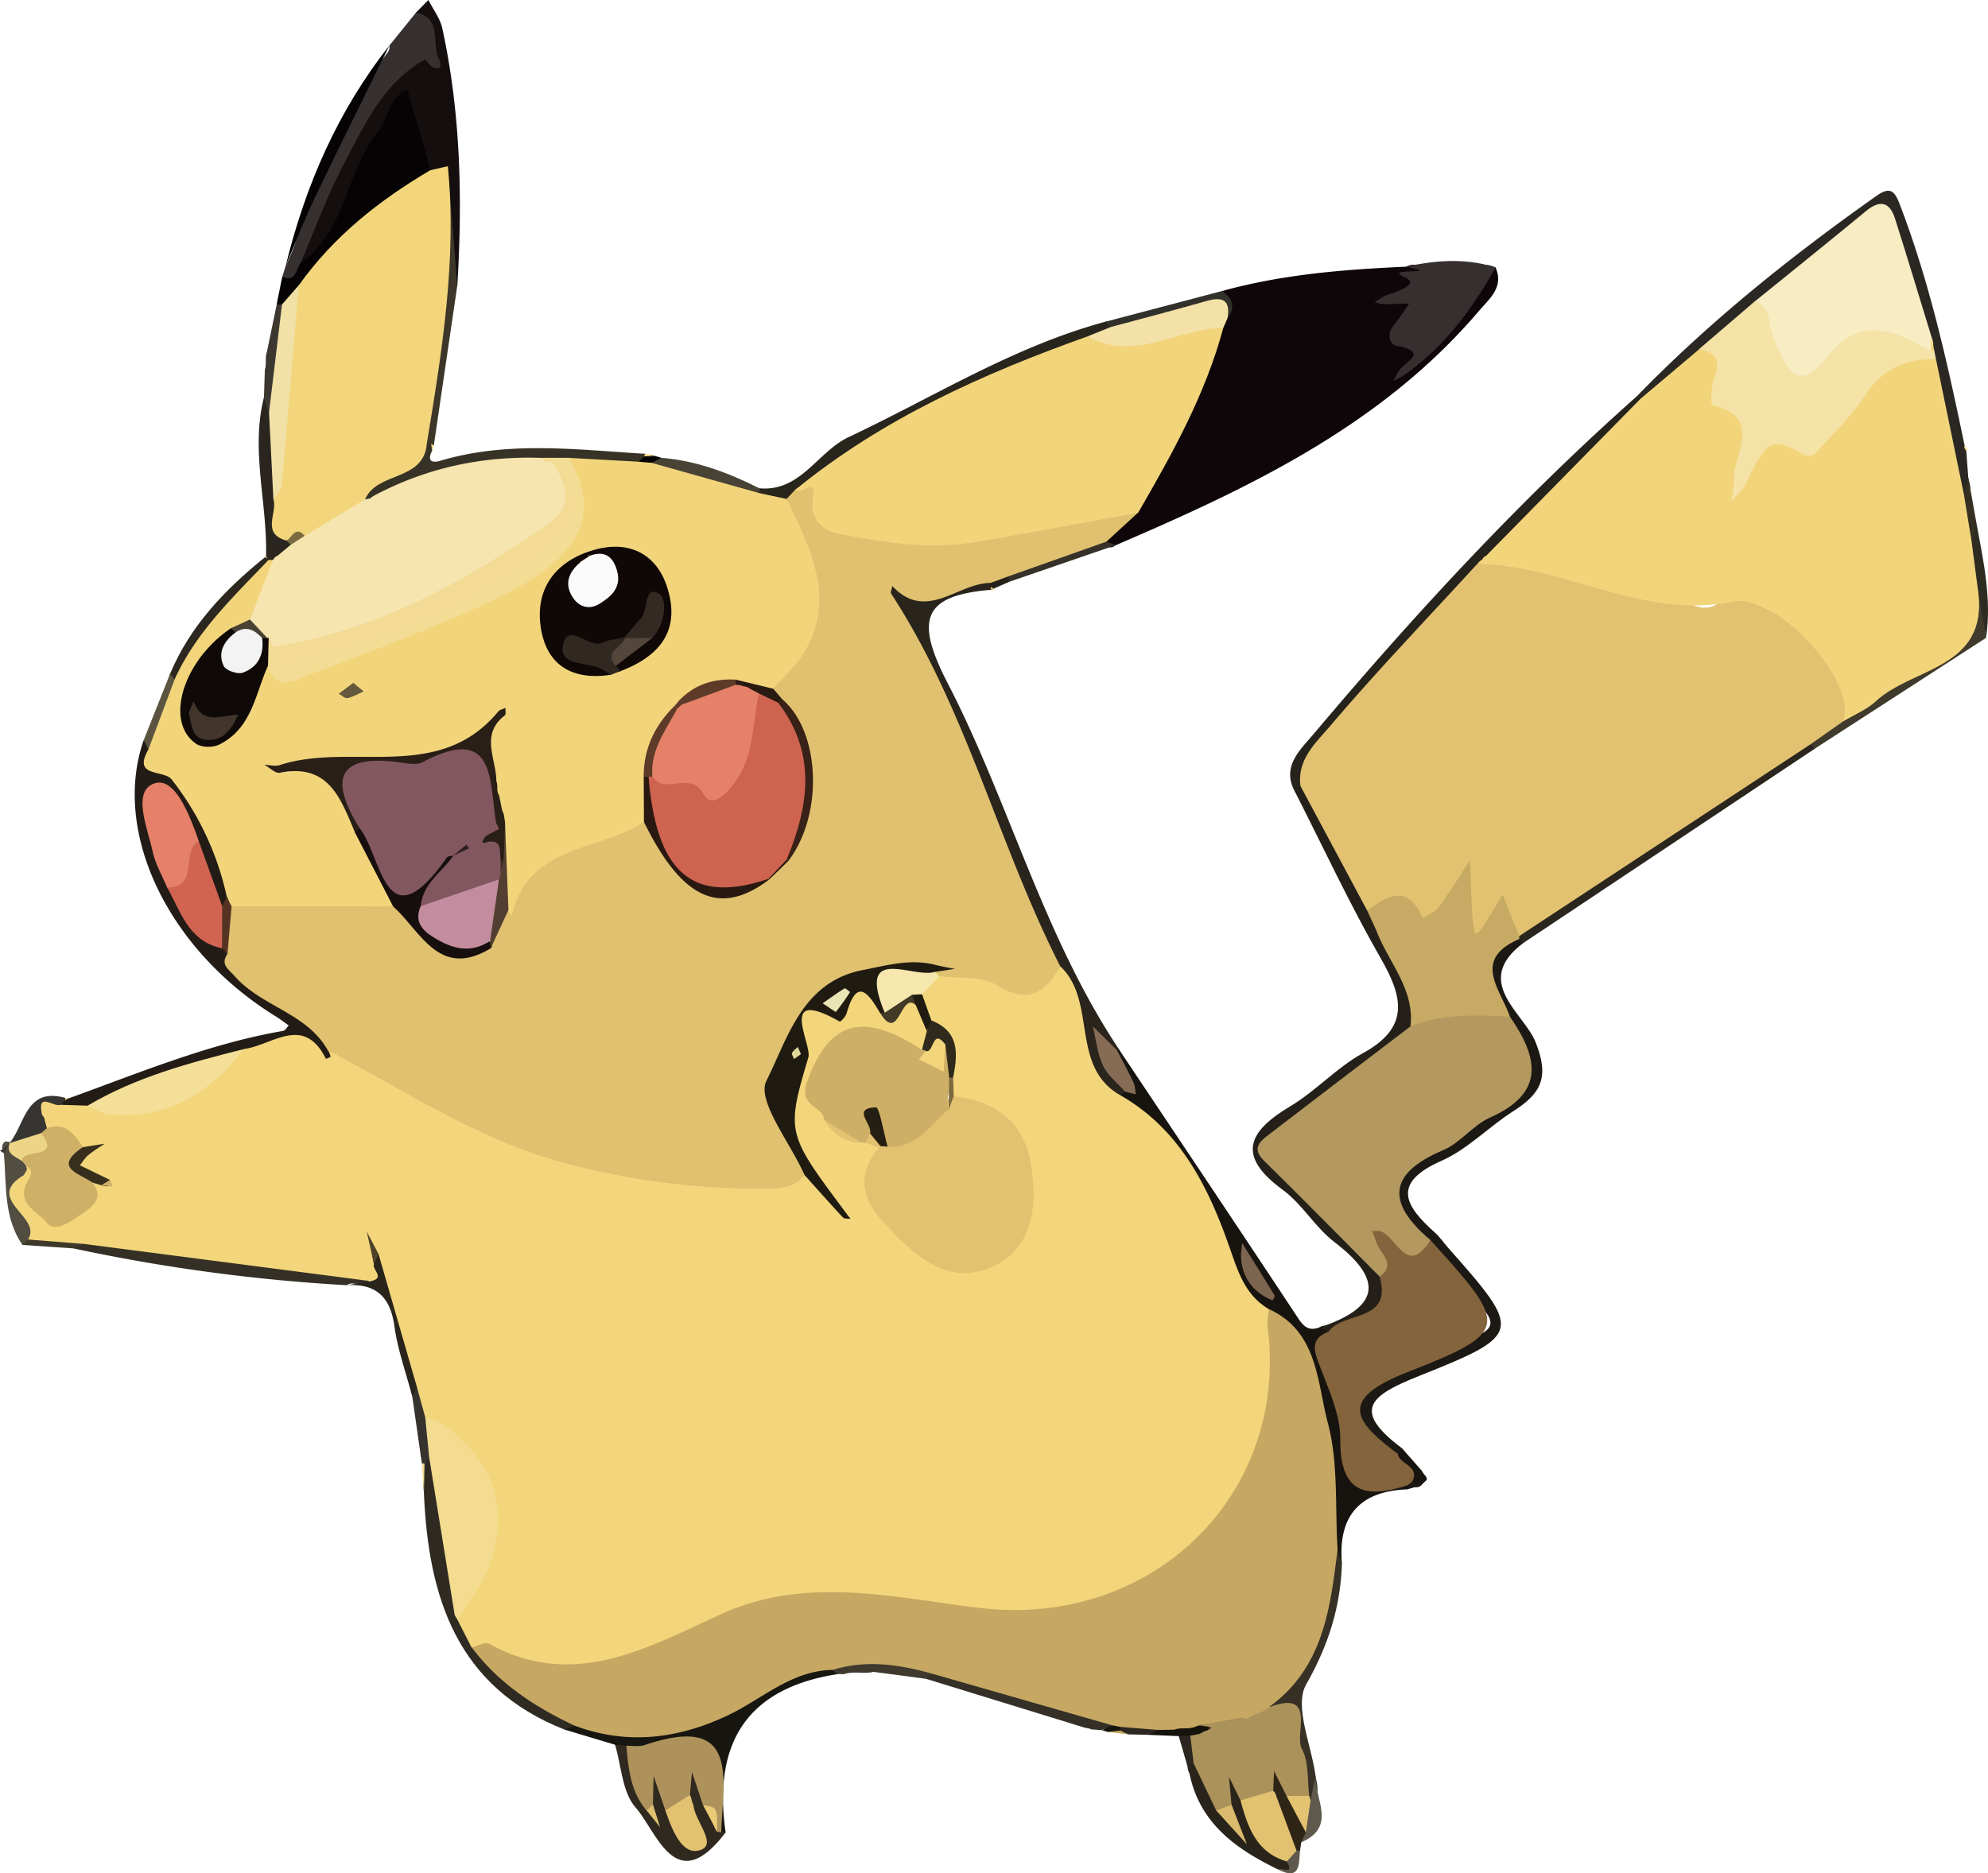 <svg xmlns="http://www.w3.org/2000/svg" viewBox="0 0 973.49 917.56"><defs><style>.cls-1{fill:#0e0608;}.cls-2{fill:#140e0f;}.cls-3{fill:#050303;}.cls-4{fill:#231b15;}.cls-5{fill:#171410;}.cls-6{fill:#1c1914;}.cls-7{fill:#35302f;}.cls-8{fill:#242019;}.cls-9{fill:#29241c;}.cls-10{fill:#2b2824;}.cls-11{fill:#363130;}.cls-12{fill:#26231c;}.cls-13{fill:#181611;}.cls-14{fill:#28251d;}.cls-15{fill:#2a261e;}.cls-16{fill:#2f2b23;}.cls-17{fill:#373226;}.cls-18{fill:#30291f;}.cls-19{fill:#343025;}.cls-20{fill:#363025;}.cls-21{fill:#3d372a;}.cls-22{fill:#29241b;}.cls-23{fill:#3f3a2c;}.cls-24{fill:#343027;}.cls-25{fill:#2a261f;}.cls-26{fill:#2a251b;}.cls-27{fill:#2c2820;}.cls-28{fill:#32302a;}.cls-29{fill:#524d41;}.cls-30{fill:#373531;}.cls-31{fill:#484335;}.cls-32{fill:#36322a;}.cls-33{fill:#2e2b23;}.cls-34{fill:#3c3831;}.cls-35{fill:#2e2517;}.cls-36{fill:#36332f;}.cls-37{fill:#3f392e;}.cls-38{fill:#5c5440;}.cls-39{fill:#5f594d;}.cls-40{fill:#3d382a;}.cls-41{fill:#353022;}.cls-42{fill:#16130d;}.cls-43{fill:#2b2720;}.cls-44{fill:#f3db8f;}.cls-45{fill:#c6a863;}.cls-46{fill:#252119;}.cls-47{fill:#020202;}.cls-48{fill:#f1e1a7;}.cls-49{fill:#f2d57b;}.cls-50{fill:#f3d67b;}.cls-51{fill:#e0c170;}.cls-52{fill:#f3e1a8;}.cls-53{fill:#f4df99;}.cls-54{fill:#e48168;}.cls-55{fill:#d06451;}.cls-56{fill:#553323;}.cls-57{fill:#84643c;}.cls-58{fill:#876c55;}.cls-59{fill:#7e654f;}.cls-60{fill:#b3985f;}.cls-61{fill:#c7aa63;}.cls-62{fill:#e2c271;}.cls-63{fill:#f5e2a7;}.cls-64{fill:#f8ecc3;}.cls-65{fill:#ad925b;}.cls-66{fill:#f6e5af;}.cls-67{fill:#f3dc93;}.cls-68{fill:#f3db95;}.cls-69{fill:#e2c270;}.cls-70{fill:#ebca75;}.cls-71{fill:#dec070;}.cls-72{fill:#ab915a;}.cls-73{fill:#e3c271;}.cls-74{fill:#dbbb6d;}.cls-75{fill:#7b6b41;}.cls-76{fill:#4f4227;}.cls-77{fill:#cfb067;}.cls-78{fill:#ecd586;}.cls-79{fill:#201b11;}.cls-80{fill:#160f0e;}.cls-81{fill:#f5e7ae;}.cls-82{fill:#2a1911;}.cls-83{fill:#382116;}.cls-84{fill:#533f31;}.cls-85{fill:#291a12;}.cls-86{fill:#cdaf66;}.cls-87{fill:#302a1c;}.cls-88{fill:#372f1c;}.cls-89{fill:#423927;}.cls-90{fill:#201b10;}.cls-91{fill:#7b693d;}.cls-92{fill:#0f0807;}.cls-93{fill:#0f0908;}.cls-94{fill:#291f17;}.cls-95{fill:#322822;}.cls-96{fill:#5e3b29;}.cls-97{fill:#64593d;}.cls-98{fill:#484134;}.cls-99{fill:#41352c;}.cls-100{fill:#835760;}.cls-101{fill:#3a2b21;}.cls-102{fill:#e9e5b4;}.cls-103{fill:#e0d69a;}.cls-104{fill:#c48d9f;}.cls-105{fill:#ce6350;}.cls-106{fill:#e58169;}.cls-107{fill:#251e12;}.cls-108{fill:#fafafa;}.cls-109{fill:#342923;}.cls-110{fill:#55463b;}.cls-111{fill:#f4f3f4;}.cls-112{fill:#311e22;}</style></defs><title>Recurso 5</title><g id="Capa_2" data-name="Capa 2"><g id="Capa_1-2" data-name="Capa 1"><path class="cls-1" d="M732.34,131c4.26,9.67-3.13,15.43-8.05,21.22-47.75,56.14-112.19,86.59-178,114.86-2.28,1.73-4,1.23-5.09-1.36,3.08-7.12,10.93-10.28,14.28-17.17,15.4-28.15,31.09-56.16,40.56-87.05.63-2,1.45-4,2.21-5.92,3.17-4.27-.79-8.73.31-13.06,29.44-8.16,59.65-10.54,90-11.89,6.12-3.12,10,2.1,11.37,5.45,2.17,5.19-3.77,6-7.39,7.67-.13.06-6.93-1.64-1.56,2.74,3.46,2.83,1.26,6.33-.77,9.07-3.66,4.94-7.28,9.53,1.77,12.73,2.37.84,3.18,3.08,2.59,5.61-.45,1.91-1.82,3.19-3.16,4.49a22.23,22.23,0,0,0,4.05-3.94c7.45-9.5,17.11-17.09,23.36-27.63,2.49-4.2,5.65-7.86,6.09-13.14S729,129.63,732.34,131Z"/><path class="cls-2" d="M203.77,6.09l6-6.09c2.32,4.6,5.74,9,6.8,13.83,9.09,41.62,9.91,83.79,7.38,126.12-6.75-1.84-4.83-7.55-5.13-12-.88-13.14,1.29-26.39-1.33-39.38-1.6-3.14-4.9-3.23-7.79-4.1-8.47-7.07-5.9-18.63-11-27.12-.88-1.47,0-4.36-2.07-4.77s-3,2-3.78,3.61c-8.68,18.31-20,35.3-26.7,54.62-3.08,8.83-8.3,16.82-19,18.42-2.5-2.7-1.52-5.63-.45-8.48C157.42,92,172.93,65.59,187.87,39a17.07,17.07,0,0,1,10.59-8c15.35-4.46,14.33-7.17,7.17-20.07C204.77,9.34,202.74,8.34,203.77,6.09Z"/><path class="cls-3" d="M147.22,128.75c22.3-15.47,21.91-44.31,37.57-63.82,5.31-6.62,5.46-17,14.62-21.11,2.91,10,5.85,19.9,8.72,29.86.93,3.2,1.7,6.45,2.55,9.68.69,5.16-4,5.81-6.81,7.64-21,13.5-38.81,30.47-54.47,49.81-3.4,3.33-6.26,7.32-10.93,9.15a4,4,0,0,1-3-.86l2.73-13.52C141.92,134.21,143,129.35,147.22,128.75Z"/><path class="cls-4" d="M32.8,538.28c34.84-12.52,69.07-27,105.87-33.34,1-.18,1.82-1.73,2.73-2.64-2.12-1.5-4.16-3.1-6.36-4.46-52.87-32.62-80.41-90.28-64.65-135.4,3-.39,3.61,1.85,4.37,3.92.72,3.11.15,6.29,3.63,8.82,22.11,16.06,31.1,39.28,34.71,65.31-.71,2.28-1.73,4.18-4.56,4-8.68-8.37-7.79-20.89-13.3-30.61-3-6.88-5.75-13.93-10.7-19.72-2.08-2.43-3.81-7-7.55-5.58-4.11,1.59-3.12,6.41-2.77,10.05,1.14,12.07,3.77,23.76,9.84,34.44C90.21,445,96,457.29,109.38,463.15a5.82,5.82,0,0,1,3.22,3.36c.69,5.61,3.92,9.43,8.28,12.8,8.35,6.46,17.3,11.9,26.34,17.3,6.87,4.1,12,10.2,16,17.15,1.06,2.45,2.14,5.12-.41,7.1a3.68,3.68,0,0,1-5-.92c-9.8-14.48-22.33-6.7-34.19-4.39-1.46.29-2.83.91-4.3,1.29-25.65,6.76-50.81,14.84-74.61,26.74-4.94,2.73-9.84,3.48-14.66-.23-1.35-1.36-1.73-2.84-.46-4.47A5.93,5.93,0,0,1,32.8,538.28Z"/><path class="cls-5" d="M689.21,729.5c-23.49.86-34.09,13.1-32.1,36.43-4.43-.17-4.32-3.83-5.19-6.72-.93-17.28.7-34.72-2.78-51.91s-8.42-33.66-15.83-49.45c-2.63-5.6-6.29-10.3-11.73-13.39-13.44-7.08-20.29-18.46-21.68-33.41a27.21,27.21,0,0,0-4-12.78c-10.82-16.27-22.37-32.07-32-49.13-3.48-6.19-11.24-5.87-15.35-10.86a3.76,3.76,0,0,1,.54-4.44c3.24-2.85,1-5.24-.58-7.79-2.2-3.46-4.86-6.87-3-11.43a1.81,1.81,0,0,1,2.64-.3C577.46,558.19,606.83,602,635.9,646c2.8,4.25,5.39,5.85,10,4.26,2.48-1.51,4.41-1.26,5.49,1.69-3.06,6.88-2.45,13.35.51,20.44,5.82,13.94,8.36,28.91,10.37,43.77,1.2,8.87,4.7,11.7,13.2,10,4.31-.85,8.88-2.12,13.24.34a2.17,2.17,0,0,1,.86,1.89C689.51,729.14,689.39,729.5,689.21,729.5Z"/><path class="cls-6" d="M745.86,461.94c-25.12,19,.36,34.22,6.07,48.47,7,17.38,2.57,25.27-10.85,33.82-12.06,7.68-22.41,18.68-35.23,24.34-24.83,11-17.73,22.21-3,35.36,2.23,2,3.91,4.58,5.91,6.83,36.63,41.38,37.2,42.82-13.38,63-24,9.56-34.24,16.65-8.79,35.66-.42,1.76-1.38,2.92-3.3,3-9.37-3.3-15-11.11-20.72-18.36-5-6.33-1.48-11.3,4.69-14.5,10-5.19,20.47-9.44,30.81-13.89,8.64-3.72,16.86-8.33,25.63-11.7,7.64-2.94,7.71-7.22,2.62-12.66-9.75-10.44-19-21.33-28-32.38-5-5.6-9.77-11.46-14.52-17.31-7.11-8.74-7-11.59,2.63-18,17.28-11.45,33.92-23.78,50.7-35.93,12.66-9.17,12.62-9.6,6.19-24-2.3-5.15-4.06-10.55-6.88-15.52-2-4.05-4.11-8-5.78-12.13-6.06-15-3.35-21.1,12.17-27.47C744.69,458.94,746.18,459.6,745.86,461.94Z"/><path class="cls-7" d="M732.34,131c-11.43,20.45-25.13,39-44.59,52.61-1.7,1.19-3.62,2.07-5.45,3.1.94-1.75,1.79-3.55,2.83-5.23,2.63-4.24,15.21-8.92-1.12-12.08-4.11-.8-4.86-6.09-1.36-10.29,2.74-3.29,5-7,7.49-10.49-4.24.15-8.48.4-12.73.4a18.49,18.49,0,0,1-4.23-1c2-1.19,3.85-2.82,6-3.51,12.44-4,13.62-6.57,8.49-8.82-11.29-5,20.85-.75.87-5.08C703.17,127.44,717.78,126.31,732.34,131Z"/><path class="cls-8" d="M650.61,652.29l-4.69-2c28.15-9.34,33.26-22.24,7.54-41.89-9.45-7.22-15.77-18.61-25.33-25.61-22.75-16.67-17.14-28.5,3.81-41,12.52-7.48,22.74-19,35.47-25.94,22.94-12.58,19.73-27.24,8.74-46.4-15.09-26.3-27.91-53.91-41.7-81-.79-1.9-.27-3.26,1.66-4,5.37.82,6.69,5.59,9,9.34,10,16.44,18,34,26.74,51.1,7.48,14.74,15.2,29.34,21.61,44.6,2,4.71,3.72,9.1.36,13.77-19.54,17.71-41.29,32.65-62.2,48.65-13.13,10-13.09,10.68-1.89,22.11,16.34,16.65,33.74,32.3,48.4,50.6,5.85,6.83,4.16,13-3.05,16.65C667.12,645.26,661.47,654.7,650.61,652.29Z"/><path class="cls-9" d="M550.9,534.68l-2.25,1.82c-5.59,2.1-8.15-2.17-10.8-5.51-5.94-7.49-9.75-16.28-10.17-25.65-.52-11.36-4.74-20.92-10.67-30.09-16.09-28.71-26.39-59.94-38.79-90.26-11.85-29-23.09-58.17-39.63-84.94a34.57,34.57,0,0,1-3.66-7c-.83-2.47-2.07-5.29.49-7.28,2.2-1.71,4.41.1,6,1.47,5,4.28,10.36,3.09,16.07,2.16,8.55-1.39,16.48-5.57,25.35-5.47a4.61,4.61,0,0,1,3,1.61,4.24,4.24,0,0,1-.3,3.34c-34,2.74-37.47,14.78-21.49,45.73,30.3,58.69,46.88,124,84.15,179.71l-.66,0-.66-.11c-4.49,2.47-5.21-2.84-8-3.89,1.59,3.75,3.08,7.55,4.63,11.31C545.42,526.37,551.6,528.58,550.9,534.68Z"/><path class="cls-10" d="M962.84,220.83q.52,6.63,1,13.25c.49,3,2.47,6.25-1.44,8.5-5.91-2.46-5.92-8.23-7.1-13.18-4-16.83-5.42-34.15-9.54-50.94a23.11,23.11,0,0,1-1.07-5.2,25.74,25.74,0,0,0-1.53-8.15c-4.06-17.26-10.61-33.77-15.88-50.67-3.45-11.06-6.88-11.93-16.13-5.14-17,12.49-32.74,26.59-49.29,39.66-10,7.47-19.69,15.22-28.07,24.51C824,181,816.71,192,804,195.83a3,3,0,0,1-2.07-2.14c35.6-36.59,75.27-68.29,116.88-97.7,6.23-4.4,8.73-3,11.25,3.52,14.84,38.51,23.66,78.62,32,118.86C962.38,219.18,962.62,220,962.84,220.83Z"/><path class="cls-11" d="M147.22,128.75c-2.36,3.1-2.14,9.61-9,6.83l1.62-5.23c6.25-12.3,8.65-26,14.23-38.6,9.89-22.4,19-45.12,34.53-64.47,1.17-1.46,2.47-2.88,2.07-5L203.77,6.09c12.94,2.95,7.34,15.18,11.14,22.7.47.95,2.59,6.31-2.93,4.14-1.62-.64-3.5-4-3.94-3.76-20.71,11.58-29.79,32.49-40.1,52C159.89,96.43,154.05,112.85,147.22,128.75Z"/><path class="cls-12" d="M636.82,385l-2.37,3.41c-7.34-12.66,2-20.86,8.73-28.79C692.58,301,744.5,244.66,802,193.69a13.25,13.25,0,0,0,1.42,1.58c.11,9.21-7.08,13.87-12.81,18.75-21.43,18.25-40.63,38.72-60,59.08-.76.71-1.58,1.37-2.4,2-.39.34-.81.66-1.2,1-.74.72-1.52,1.41-2.28,2.12-.36.37-.75.72-1.12,1.09-21.29,23.26-42.15,46.89-63.51,70.08C650.36,360,643.89,372.69,636.82,385Z"/><path class="cls-13" d="M301.17,854.59l-24.59-7.38c0-3.37,2.56-3.69,4.92-4.26a24,24,0,0,1,8.9,1c28.65,8.36,53.84-.54,78.28-14.84C380.49,822.19,392,813.52,407.2,816c1.72.81,3.13,1.84,2.94,4-45,7-61,34.4-54.82,77.53a2.34,2.34,0,0,1-3.14-.84c-3.6-9.72-1.61-19.94-2.56-29.9-1.16-12.07-2.71-13.29-14.73-10.66a75.46,75.46,0,0,1-28.95,1.16A15.74,15.74,0,0,1,301.17,854.59Z"/><path class="cls-14" d="M371.82,239.16c20.28,1.87,28.33-17.8,43.82-25.1C457,194.57,496,169.93,540.69,157.75c2-.77,3.32-.06,3.93,2-2,5.16-7.13,5.46-11.16,7.45A606.72,606.72,0,0,0,401,233.4a45.7,45.7,0,0,0-8.6,7.34,51.3,51.3,0,0,1-6.33,5.44c-6.13,3-10.93.9-15-3.89A3.65,3.65,0,0,1,371.82,239.16Z"/><path class="cls-15" d="M745.86,461.94l-2-2a2.4,2.4,0,0,1-.92-1.86c0-.72.09-1.08.23-1.08,4.09-5.63,10.12-8.92,15.72-12.66,38.48-25.72,78.23-49.49,115.89-76.44,3.35-2.4,6.82-4.8,11.29-4.62,1.75.46,3.07,1.25,2.69,3.39Z"/><path class="cls-16" d="M281.27,845.23l-4.69,2c-53-20.88-66.89-65-69-116.09-.56-5-.25-10-.21-15,.57-2.14,1.7-3.2,4-2.07,4.43,6.91,4.15,15,5,22.62,1.8,16.69,4.07,33.26,8.69,49.4.22,1.09.4,2.23.56,3.34.39,1,.77,2,1.18,3,1.72,4.85,3.76,9.56,7.15,13.56,11.61,13.39,24.95,24.55,40.85,32.58C277.53,840,281.38,840.79,281.27,845.23Z"/><path class="cls-17" d="M211.66,220.6c-2.31,4.63-.91,6.53,4.06,5.06,33.16-9.86,66.79-5.37,100.34-3.38a5.38,5.38,0,0,1-1,3.53,9.67,9.67,0,0,1-4.69,3c-10.47,1.63-20.71-2.15-31.16-1.41-3.64.2-7.29-.27-10.94-.07a30.85,30.85,0,0,0-3.6.31c-27.28-1-52.94,5.68-77.68,16.58a22.67,22.67,0,0,1-4.95,1.65,8,8,0,0,1-3.35-.17c-5.28-7.35,2.17-8.57,5.77-10.76,8.21-5,18.15-7.55,22.6-17.39a4,4,0,0,1,2.95-1.08C211.83,217.32,211.75,219,211.66,220.6Z"/><path class="cls-18" d="M301.17,854.59l5.55.45c6.28,8.62,5.26,19.88,10.49,28.83.07-1.07-.64-1.92-.7-3,0-1.59-.25.31-.15-1.2.27-4.3-1.1-10.75,4.49-11,5-.25,5.32,6.26,6.33,10.54.35,1.45.38,3,.86,4.38,1.73,6,3.58,12,8.78,16.21.85.69,1.85,1.46,2.93,1.19,2.16-.53,1.4-2.35,1.07-3.62-1-3.92-2.2-7.8-3.32-11.71-.6-2.07-1.24-4.11-1.93-6.15a20.3,20.3,0,0,1-.72-3.25,14.69,14.69,0,0,1,.2-5.57c.56-2.12,1-4.73,3.79-4.76,2.61,0,3.54,2.45,4.48,4.45,1.61,3.41,2.21,7.12,2.86,10.75a135.39,135.39,0,0,0,5.21,14,22.07,22.07,0,0,0,1.79,2.32,7.67,7.67,0,0,1,2.14.08c-24.43,32.18-33.24.25-44.17-12.32C304.67,877.75,304.29,865,301.17,854.59Z"/><path class="cls-19" d="M169.93,629.51a870.63,870.63,0,0,1-133.83-18c0-3.7,2.91-4.16,5.48-5,18.14-.14,35.57,5.24,53.48,7.21,25,2.76,49.89,6.69,75.06,8,4.11.21,8.36.3,11.2,4.1C179.37,632.53,173.21,626.69,169.93,629.51Z"/><path class="cls-20" d="M654.9,758.81q1.1,3.56,2.21,7.12c-.71,21.27-6.63,40-17.52,59.16-6,10.63,2.59,29.57,4.6,44.76.81,4.14,2,8.3-.85,12.16a2.77,2.77,0,0,1-3.06-1.08c-4.37-9-4.89-18.91-6.06-28.54-1.06-8.74-3.83-14.87-13.15-16.48a6.72,6.72,0,0,1,2.75-7c19.45-15,22.95-36.85,25.65-59.11C650,765.63,648.84,760.37,654.9,758.81Z"/><path class="cls-21" d="M211.09,217.5q-1-.12-2.07-.3c-4.66-4.48-2.69-10-1.78-14.93,6.37-34.63,9.71-69.47,8.5-104.71-.19-5.57-.66-11.44,3.55-16.15q2.33,29.27,4.63,58.54-5.74,39.15-11.5,78.29Z"/><path class="cls-3" d="M190.69,22.28c-12.16,24.77-24.51,49.45-36.41,74.34-5.27,11-9.64,22.47-14.42,33.73C149.51,90.89,165.35,54.35,190.69,22.28Z"/><path class="cls-22" d="M625.84,915.67c-20.66-10-38.43-22.64-43.4-47.09-1.16-2.25-1.37-4.27,1.37-5.56,8.88,4.45,8.07,15.14,13.9,21.53,1.06,1.51,2,3.09,3.11,4.63.82,1.18,2,2.16,2.34,3.65.64-1.62-.69-2.7-1.14-4a60.87,60.87,0,0,1-2.16-6.4c-1.07-5-4.18-12.33,1.67-13.81,6-1.53,6.06,6.86,8.16,11.28,3.64,13,10,24.09,22.14,31.07C634.24,918.16,630.43,917.4,625.84,915.67Z"/><path class="cls-23" d="M888.77,366.64l-2.18-2c1-8.86,10.83-8.27,14.95-13.83,16-11.44,33.3-20.76,50.05-31,8.49-5.16,13.89-11.08,13.53-21.55-.12-3.32-.66-8,4.74-8.84,3.3,7.39,1.2,15.38,2.7,23Z"/><path class="cls-24" d="M531.12,846.21,453.44,822.3c-.15-2.25,1.32-3.23,3.07-4,8.23-1.91,15.58,1.75,22.93,4.18,19.23,6.37,38.06,14,58.21,17.31,2.61.43,5.12,1.29,6.67,3.74.7,4.06-3.24,2.52-4.73,3.92l-5.31-.4C533.32,846.42,532.15,846.56,531.12,846.21Z"/><path class="cls-25" d="M130.26,272.45c.74-26-7.62-51.83-1-77.88,4.66.16,4.49,4,5.43,7,1.59,13-1.6,26.22,2,39,1.22,7.3-2.54,15.61,4.13,21.95a6.47,6.47,0,0,1,2.54,3.76c-.4,3.51-2.93,5.35-5.55,7.14a14.08,14.08,0,0,1-2.82,1.29c-.51.1-1,.18-1.54.27l-1.53-.22c-.43-.28-.86-.58-1.28-.87Z"/><path class="cls-26" d="M169.93,629.51l11.63-2c1.43-3.63-1.76-7.29.05-11,1.17-2.28,2.61-3.85,5.39-2.26a147.42,147.42,0,0,1,19.74,65.3c-.83,2.38-1.48,4.93-4.81,4.74-3-11.57-7.17-23-8.81-34.75C191.13,635.23,184.16,628.68,169.93,629.51Z"/><path class="cls-27" d="M83.27,330.08c9.88-23.65,27-41.42,46.54-57.19l1.24.75.5.6c.87,4.92-2.64,7.7-5.56,10.44-13.54,12.71-25.62,26.52-34.23,43.13-1.39,2.68-3.15,5.21-6.53,5.77C83.36,333.08,82.24,332.18,83.27,330.08Z"/><path class="cls-28" d="M544.05,160.14l-3.36-2.39,57.87-15.25c5,3.73,6.63,8.08,2.5,13.51-5.51-5.21-11.72-5.35-18.64-3.19-8.91,2.76-17.74,5.86-26.85,7.93C551.74,161.62,547.69,163.89,544.05,160.14Z"/><path class="cls-29" d="M11,609.79c-9.43-13.69-7.71-29.64-9.13-45-1-2-1.42-4,.66-5.67,5.13,0,6.35,4.89,9.48,7.42a13.08,13.08,0,0,1,2.44,4.09,8.78,8.78,0,0,1,.12,3.19,16.13,16.13,0,0,1-1.83,4.44c-3.48,4.48-7,8.27.06,13.49,4.79,3.54,4.25,9.8,2.1,15.35A5.53,5.53,0,0,1,11,609.79Z"/><path class="cls-30" d="M4.73,559.91l-2.89,4.92c-.62-.4-1.23-.81-1.84-1.22,12.78-6,9.28-32.31,32.13-25.8L32,538.9l-2.68,2.3c-1,2-3.45,2.49-4.51,4.41a9.79,9.79,0,0,0-.29,3.78,9.78,9.78,0,0,1-.56,4.19,6.67,6.67,0,0,1-3.23,3C15.35,557.62,10.92,563.08,4.73,559.91Z"/><path class="cls-31" d="M371.82,239.16l0,2.33c-.79.81-1.74,1.76-2.83,1.48-16.73-4.35-33.92-7.19-49.68-14.84-.71-4,3.15-2.56,4.69-3.88C341,225.65,356.7,231.53,371.82,239.16Z"/><path class="cls-32" d="M541.91,265.29l4.38,1.77L494.15,285a3.68,3.68,0,0,1-.86-3.3C507.73,271,523.74,264.94,541.91,265.29Z"/><path class="cls-33" d="M972.56,312.39l-3.89-22.68c-7.59-6.69-6.16-15.75-6.39-24.37,1.16-3.56-.24-8.62,5.48-9.55C971.17,274.5,975.4,293.14,972.56,312.39Z"/><path class="cls-34" d="M131.72,202q-1.23-3.72-2.47-7.43L129.7,181c1-2.81-.1-5.87,1-8.67q2.4-11.59,4.81-23.19l2.56,0c3.11,3,2.77,6.58,2.12,10.45-1.82,10.68-4,21.33-3.34,32.3C137.08,196,136.79,200.34,131.72,202Z"/><path class="cls-35" d="M637.21,902.37c-.2,1.38-.41,2.76-.61,4.14a2.18,2.18,0,0,1-2.85-.26c-3.74-8.3-7.65-16.54-11.16-25-.36-1.06-.7-2.1-1.08-3.15a18.64,18.64,0,0,1-.74-3.31c-.16-3.39-.53-7.76,3.12-8.73,4.11-1.09,4.84,3.61,6.32,6.43.86,1.65,1.14,3.55,2,5.18,2.07,6.79,7.12,12.28,8.53,19.39C640.82,899.69,638.68,900.79,637.21,902.37Z"/><path class="cls-36" d="M201.93,684.31l2.25-5c7.36,2.42,4,10,6.95,14.49.32,6.71,5.36,13.66-1,20L207.88,717l-1.29-.08Q204.27,700.59,201.93,684.31Z"/><path class="cls-37" d="M456.55,819.84l-3.11,2.46-25.76-3.4c-4.7,1.22-9.63-.55-14.29,1.09h-3.25l-2.47-2.06c.16-.74.13-1.77.6-2.12C418.29,808.39,447.34,810.84,456.55,819.84Z"/><path class="cls-38" d="M83.27,330.08l2.28,2.66c-1.06,12.68-3.82,24.73-12.88,34.42l-2.28-4.72Q76.83,346.26,83.27,330.08Z"/><path class="cls-39" d="M637.21,902.37q1.13-2.42,2.24-4.83c.56-5.3-3.53-11.29,2.34-15.81l2.4-11.88C643.71,881.09,654.82,894.81,637.21,902.37Z"/><path class="cls-40" d="M11,609.79l2.7-2.67c9.88-6.72,19.74-5.94,27.42,2.16l-5,2.21Z"/><path class="cls-41" d="M967.76,255.79q-1.11,4.91-2.24,9.8c-7.86-6.76-8-14.77-3.84-23.5.74-2.67,1.47-5.33,2.2-8Q965.82,244.94,967.76,255.79Z"/><path class="cls-5" d="M684.47,712.11l2.09-2.71,9.6,10.9a12,12,0,0,0,1.92,2.62,9.19,9.19,0,0,1,.68,1.46c0,.23-.24.55-.38.82a21.09,21.09,0,0,0-2.35,2.28h0c-2,1.64-3.72,1.12-5.28-.64C689.53,721.56,684.18,718,684.47,712.11Z"/><path class="cls-42" d="M577.2,850.37l-14.94-.62c-.53-3.13,1.85-3.77,3.94-4.66a33.5,33.5,0,0,1,8.23-.72c3.11.11,6.25.24,9.29-.79a15.54,15.54,0,0,1,3.11-.44,8,8,0,0,1,4.51,1.24,3.69,3.69,0,0,1,1.12,2.83,6.65,6.65,0,0,1-1.84,2.58,13.14,13.14,0,0,1-4.27,2.2,11.3,11.3,0,0,1-4.8.34C580,852,578.74,850.83,577.2,850.37Z"/><path class="cls-43" d="M577.2,850.37l5.67-.27c3.17,4.17,4.74,8.54,1.61,13.47l-2,5Q579.82,859.47,577.2,850.37Z"/><path class="cls-43" d="M567.24,847.36l-5,2.39-9.91-.25c-1.73-1.08-5.07-.55-4.21-4.24a7.34,7.34,0,0,1,2.88-2.17C557,842.23,563.52,839.59,567.24,847.36Z"/><path class="cls-39" d="M634.91,906.51a2.71,2.71,0,0,1,1.69,0c-.62,6.53.26,14.83-10.76,9.16,1.5-1.24,8.2,3.25,4.31-3.91A5.14,5.14,0,0,1,634.91,906.51Z"/><path class="cls-44" d="M206.59,716.88a1.57,1.57,0,0,1,1.29.08q-.15,7.1-.3,14.17Z"/><path class="cls-45" d="M413.39,820l14.3-1.09Z"/><path class="cls-46" d="M494,282.23c0,.93.07,1.85.11,2.78l-7.64,3.36-1.29-.84c0-.67-.07-1.34-.11-2C486.81,280.93,489.9,280.16,494,282.23Z"/><path class="cls-47" d="M324,224.25l-4.85,2.44c-2.27,1.57-4.39,1.48-6.35-.56l2.71-2.57a6.13,6.13,0,0,1,5.16-.25Z"/><path class="cls-45" d="M548.54,847.64l3.83,1.86-10-1.17C544.1,845.4,546.28,846.13,548.54,847.64Z"/><path class="cls-48" d="M130.7,172.29c-.34,2.89-.67,5.79-1,8.68C130,178.07,130.37,175.18,130.7,172.29Z"/><path class="cls-6" d="M691.53,725.71l4.5,1.77-6.82,2c0-.67,0-1.33,0-2C688.83,725.41,689.35,724.49,691.53,725.71Z"/><path class="cls-42" d="M548.54,847.64l-6.22.68-2.73-.87,4.92-2.38c1.57-.9,3-.79,4,.78A11.88,11.88,0,0,0,548.54,847.64Z"/><path class="cls-49" d="M320.64,223.31l-5.16.25a1.71,1.71,0,0,1,.57-1.28Z"/><path class="cls-50" d="M211.09,217.5a6.39,6.39,0,0,1,1.33.73c-.26.81-.52,1.6-.76,2.39Q211.38,219,211.09,217.5Z"/><path class="cls-49" d="M962.84,220.83a11.58,11.58,0,0,1-1-1.57c-.09-.24.14-.61.23-.91a11.5,11.5,0,0,1,1.16,1.59C963.37,220.11,963,220.53,962.84,220.83Z"/><path class="cls-45" d="M531.12,846.21l3.17.85Z"/><path class="cls-49" d="M131.05,273.64c-.43-.23-.84-.48-1.25-.74,0,0-.09-.56-.09-.56s.56.1.55.11C130.53,272.84,130.79,273.24,131.05,273.64Z"/><path class="cls-50" d="M32,538.9a1,1,0,0,1,.17-1.09l.63-.18.06.65Z"/><path class="cls-51" d="M485.22,287.53a4.29,4.29,0,0,1,1.29.84l-.24.78-.76-.27A1.23,1.23,0,0,1,485.22,287.53Z"/><path class="cls-6" d="M698.08,722.92l-1.92-2.62Z"/><path class="cls-6" d="M696,727.48l2.35-2.28Z"/><path class="cls-51" d="M494,282.23l-8.93,3.29c-16.05,0-31.5,19.34-48.12,1.52-.21,1.29-1.06,3-.54,3.8,37,56.61,52.44,123,82.82,182.54-3.31,17-10.81,21.74-25.66,14.62-10.73-5.14-21.8-7-33.29-7.89a5,5,0,0,1-3-3.64c.19-.3.3-.8.58-.93.89-.4,1.22-1,.77-1.07-23.07-2.67-43.08,5.25-60.92,18.88-4.92,3.75-4.44,11.79-8.07,17.09-7.68,11.21-11.6,21.5-3.7,35.64,4.92,8.81,9.47,19.59,9.27,30.9-3.89,7.65-11.16,8.6-18.35,8.73-37.89.67-75.2-4-111.29-15.54-32-10.26-61.36-26.6-90.2-43.76-5.59-3.32-9.44-8.45-14.8-11.85-10.17-18.4-32.58-21.48-45.62-36.4-3-3.41-7.15-5.66-3.6-10.91-.68-7.76-3.65-15.58.62-23.19a7.93,7.93,0,0,1,8.43-4.32c23.33,3.66,46.82.69,70.13,1.8,8.47,2.3,12.31,10.24,18.35,15.53,10.45,9.16,18.26,10.84,28.95,5.51,5.66-4.23,4.25-12.35,9.25-17,.61-13.6,8.34-20.22,20.83-24.42,11-3.69,20.7-10.79,30.89-16.54,5.51-3.11,11-4.87,17.27-2.69,5.08,2.29,6.24,7.36,7.78,11.84,7,20.5,34.81,29.76,50.61,15.33a22.81,22.81,0,0,0,9.8-10c12.79-21.71,13.87-44,3.48-66.9-1.42-3.14-3.26-6-6.42-7.7-2.36-1.85-4-4.07-3.91-7.23a14.32,14.32,0,0,1,4.28-7.76c21.39-20.24,17.67-43.47,8.23-67.44-2.25-5.72-7.72-10.61-4.69-17.74l4.44-4.75c4.71-2.53,10.54-6.3,11.47,2.79,1.44,14.06,11.56,16.62,22.24,17.89,24.33,2.9,48.7,4.07,73.07-.34,15.59-2.81,31.11-5.61,46.07-11,5-1.84,10.83-5.06,14.77,2.18l-15.44,14.18Z"/><path class="cls-49" d="M557.35,251.11c-26.94,4.89-53.82,10.17-80.85,14.54-21.77,3.52-43.44.07-64.78-4-8.84-1.71-15.65-6.92-13.6-18.37,1.95-10.9-6.84.63-8.39-3.6C432.26,205,481.45,183,532.58,164.76c15.25,2.73,29.87-1,44.66-3.9,7.09-1.41,14.49-5,21.77-.21C590.29,193.18,574.05,222.25,557.35,251.11Z"/><path class="cls-52" d="M599,160.65c-22.23,0-43.4,17-66.43,4.11l11.47-4.62c15.5-4.19,31.06-8.2,46.5-12.64,8.07-2.32,12.19-.74,10.51,8.51C600.38,157.55,599.69,159.1,599,160.65Z"/><path class="cls-50" d="M140.36,264.8c-12.85-3.47-4.18-13.76-6.52-20.56,2.31-19.61,2.67-39.32,3.25-59,.46-15.63,2.81-31.05,9.25-45.55,17-23.86,39.34-41.6,64.34-56.3l8.61-2c4.51,45.86-2.87,90.82-10.27,135.79-1.4,18.7-24.34,13.63-30.23,27.38-6.83,9.9-17.9,13.69-27.72,19.28C147.58,265,143.84,263.44,140.36,264.8Z"/><path class="cls-48" d="M146.34,139.66c-2.77,33-5.48,65.94-8.48,98.89-.18,2-2.63,3.8-4,5.69q-1.07-21.12-2.12-42.24,3.18-26.43,6.35-52.87Z"/><path class="cls-50" d="M460,478.17c9.47,1.27,20.64-.22,28.06,4.36,15.44,9.56,23.7,3.63,31.24-9.15,18.08,17.19,4.48,49.11,29.38,63.12,29.85,17.13,43.64,46.12,54.13,76.54,4,11.61,7.7,21.74,18.47,28.15,4.61,8.44,3.74,17.52,3,26.56A256.49,256.49,0,0,1,612,727.51c-7.3,22.16-22.67,37.62-44.3,47-23.08,10-46.71,16.5-72.17,16.52a331,331,0,0,1-41.7-2.34,475.87,475.87,0,0,0-55.24-4.06c-22.83-.2-43.54,8.19-63.85,17.61-6.5,3-12.85,6.31-19.45,9.16-22.3,9.61-44.54,10.2-67,.54-5.54-2.39-11.56-3.44-17.37-5l-6.87-13.49c.45-7.34,3.16-13.73,7.42-19.72a49.34,49.34,0,0,0-4.13-62.14c-5.93-6.39-12.71-11.88-19.19-17.68l-4-14.56q-9.41-32.57-18.8-65.14c-3.31-.83-3.38-.67-2.26,5-.93,2.69,5.75,6.82-1.56,8.3L41.09,609.28l-27.43-2.16c7.46-11-22-19.68-2-31.52a28.44,28.44,0,0,1,1.56-2.66c-.15-.66-.3-1.32-.46-2,5.79-.89,4.52,3.3,4.48,6.4-.1,9.13,4.62,17.68,10.31,18.47,6.41.9,13.91-5.86,16.64-15a4.23,4.23,0,0,1,2.64-2.29l.66-.1s-.45-.63-.65-.66c-11.32-.72-9.72-7.58-7.45-14.81-4.54-5-10.71-7.35-16.42-10.4l-1-3.52c.05-1.25-.78-2.11-1.39-3.06-2.59-11.59,5.66-3.54,8.75-4.83l13.54.43c17.71,3.29,34.43-.75,50.86-6.85,4.25-1.58,8.55-2.7,7.27-9.24-.75-3.9,3.18-5.23,6.38-6.74,3.93-1.86,9-1,12-4.93,13.77-1.59,29.23-17.25,40.22,4.82,0,0,2.32-.78,2.29-1.06a11.11,11.11,0,0,0-1.2-3.07c37.93,19.81,73.81,44,115.79,55.19a372.47,372.47,0,0,0,99.25,12.57c6.93-.05,13.58-.7,18.28-6.74,5,1.31,5.8,6.56,9,9.55.61.57,1.1,1.26,1.75,1.8a14,14,0,0,1-1.53-1.65c-9-13.1-13.09-28-18.35-42.77-4.29-12.07-8.14-18,5-25.27,3.62-2,1.9-9.92,2.42-15.05,1-9.95,5.16-12.54,14-8.2,2.81,1.38,4.7.55,6.84-1.72,10.63-11.29,10.71-11.22,19.71,1.21,2,3.26,4.13,2.13,6.48.26,3.24-2.59,6.58-5.43,11-2,2.77,4.23,4.21,9,5.58,13.78.53,3.65-.42,6.72-3.48,8.93-8.08-4.17-18.28-1.42-25.74-7.87-1.92-1.66-4.39-1.71-6,.42-3.76,4.9-8,7.88-14.54,5.54-1.14-.41-2.61.3-2.66,1.42-.28,7.39.24,14.55-4.19,21.56-1.87,3,4.14,6.54,6.21,10,3.69,6.3,8.91,10.43,16.37,11.38a24.06,24.06,0,0,1,3,.82c2.43,1,5,1.61,7.3,3,4.3,2.83,4.6,6,.08,8.63-7.63,4.48-6.14,10.73-3.1,16.69,8.71,17.07,22.41,28.33,41.1,32.93,10.34,2.54,18.36-1.25,24.27-10.21,16.66-25.25,8.46-54.67-18.81-67.14-3.38-1.55-7.33-2.1-9.95-5.18-1.57-2.43-1.78-5.15-1.85-7.89a17.43,17.43,0,0,1,0-3.31c1.54-9.63-.6-17.85-8.9-23.8-1.55-4.5-4.18-8.61-4.73-13.45C452,483.36,456,480.78,460,478.17Z"/><path class="cls-49" d="M315.33,402.58c-22,14.4-56.54,11.12-64.59,45.44,0,0-.77,0-.87-.18a18.57,18.57,0,0,1-.9-2c-5.18-6.23-2.44-13.65-3-20.54-.51-6.34.43-12.75-.7-19.05A24,24,0,0,1,244,401a28.7,28.7,0,0,0-1.43-6.65,28.68,28.68,0,0,1-.91-4.89c0-2.77-1.18-5.31-1.77-8-.91-3.67-.31-7.54-1.58-11.19-2.24-6.44-.55-11.85,4.51-16.32.56-.5.91-1.23,1.47-1.71.91-.78,1-.33-.23.09s.6.19-.71.95a3.47,3.47,0,0,0-.75.85,38.08,38.08,0,0,1-24.06,15.67c-13.63,2.92-27.44,5.22-41.43,3.09-8-1.22-14.37,4-22,4.35-3.7.18-7.44.87-11.22.93a23.27,23.27,0,0,1-8.79-1.93c2.44,1.11,5.12,2.5,7.65,1.81,17.22-4.72,24.64,4.89,29.44,19.25,1,3.1,2.87,6.13,4.41,9.15,3.21,9.3,7.13,18.21,12.87,26.3,2.32,3.26,5.4,6.59,3.06,11.24l-79.12-.07c-2.07-.91-1-3.42-2.36-4.68a141.49,141.49,0,0,0-27-57.46c-3.76-4.89-19.42-.78-11.39-14.64l12.88-34.42c10.53-23.27,28.82-40.45,46-58.5a4.68,4.68,0,0,0,2.23-.09c4.86,2.35,4.09,6.23,1.73,9.43-4.75,6.42-7,14.2-11.76,20.55-2.84,2.5-6.46,3.86-9.39,6.25-11.3,7.15-17.79,17.94-21.63,30.25-2.35,7.49-3.47,15.52,4.6,21.06,3.14,2.16,6.28,1.87,9.44-.11,10.39-5.8,13.59-16.3,17.6-26.34,1.52-3.8,1.13-9.35,7.39-9.64,6.89,5.42,14.35,4.2,21.41,1.06C181.74,314,211.38,303.91,239.82,291c16.45-7.48,28.66-20.56,40.72-33.49,6-6.49,6.23-14.19,1.45-21.91-2.12-3.42-5.28-6.66-3.31-11.33l34.09,1.89,6.35.56,52.67,14.8,13.5,2.89c11.16,23.83,24.15,47.64,9,74.38-3.92,6.94-10.4,12.43-15.71,18.59-6.08,2.77-11.54-2.92-17.52-1.27-9.86-.39-18.74,2-25.8,9.37a25.27,25.27,0,0,1-3.42,3.44,47.42,47.42,0,0,0-13.6,34.28C317.46,389.7,320.37,396.75,315.33,402.58Z"/><path class="cls-53" d="M119.32,513.87c-16.59,21.61-37.46,34.64-65.75,32-3.68-.34-7.17-2.79-10.76-4.25C66.55,527.51,92.89,520.56,119.32,513.87Z"/><path class="cls-54" d="M81.85,434.73c-2.43-5.85-5.75-11.5-7.09-17.59-2.57-11.72-10.37-30.08,1.15-33.5,10-3,17.12,16.09,21.44,28.38a33,33,0,0,1-1.66,12.52C93.7,430.55,92.15,439.19,81.85,434.73Z"/><path class="cls-55" d="M81.85,434.73c16.06-.14,6.44-17.8,15.5-22.71q5.72,15.92,11.45,31.83a23.42,23.42,0,0,1-.07,20.61C92.39,461.23,88.62,446.62,81.85,434.73Z"/><path class="cls-56" d="M108.73,464.46q0-10.31.07-20.61c.74-1.53,1.49-3.06,2.23-4.6.8,1.57,1.58,3.13,2.37,4.69q-1,11.65-2,23.31Z"/><path class="cls-45" d="M231,806.94c2.87-.68,6.58-2.88,8.5-1.82C280.9,828,316.77,807.18,353,790.66c41.88-19.11,85-8.09,126.73-3.08,83.55,10,151.52-54.42,141-137.77-.35-2.8.38-5.75.6-8.62,24.09,11,23.6,35.92,28.92,55.91,5.21,19.61,3.44,41.07,4.73,61.71-3.54,29.21-7.08,58.42-33.82,77.51l-.66,1.35c-1.69,2-3.94,3.1-6.18,4.26a21.75,21.75,0,0,1-2.8,1.22,44.78,44.78,0,0,1-4.41,1.33c-6.57,1.66-13.28-1-19.86.61l-2.33.84c-3.2,1.19-6.71.07-9.9,1.29l-7.7.14-18.69-1.51-4-.78-88-25.23c-16.14-4.55-32.36-7-48.88-1.9-20.11.3-34.31,14.12-51.08,22.13-24.29,11.6-49.43,14.88-75.32,5.16C261.77,836.06,244.14,824.42,231,806.94Z"/><path class="cls-57" d="M691.53,725.71l-2.31,1.8c-20.71,6.69-33.05,3.84-32.9-22.6.07-13.17-6.83-26.53-11.37-39.52-2.4-6.85-.84-10.72,5.66-13.1,7-10.18,31.35-4.28,25-26.9,0-6.53-2.76-12.23-5.17-18.07-.85-2.05-1.35-4.49.54-6.27s4.18-.49,6.21.29a17.16,17.16,0,0,1,2.92,1.64c5.31,3.38,9.74,11.3,17.32,3.3.33-.35,2,.73,3,1.13,38.3,42.23,39.32,44.83-11.17,64.66-33.92,13.33-26.42,23.91-4.82,40C685.28,717.44,695.52,717.89,691.53,725.71Z"/><path class="cls-58" d="M550.9,534.68c-3.68-4.19-8.47-7.86-10.76-12.71-2.78-5.89-3.44-12.77-5-19.22l11.74,11.51c2.78,5.37,5.68,10.67,8.26,16.13.79,1.66.69,3.74,1,5.63Z"/><path class="cls-59" d="M608.25,608.9c6.24,10,11.16,17.77,15.93,25.66.27.44-1,2.4-1.09,2.38C613.64,633,608.33,626,607.68,615.7,607.58,614.22,607.91,612.72,608.25,608.9Z"/><path class="cls-60" d="M700.46,607.41c-12.23,19.37-17-4.15-25.73-4.5-.92,0-1.85,0-2.77,0,.74,2.06,1.45,4.13,2.23,6.18,2,5.29,9.66,10.07,1.44,16.26-18.83-18.94-37.49-38-56.58-56.72-5.86-5.73-2.78-9,1.76-12.5q34.89-26.76,69.87-53.42C706,492.09,722.26,490.38,739.4,498c13.61,19.74,17.73,37.15-9.69,49.36-8.4,3.73-14.61,12.46-23,16C679.19,575,679.25,589.45,700.46,607.41Z"/><path class="cls-61" d="M739.4,498c-16.47-.81-32.94-1.59-48.71,4.77,2.06-17.76-10-30.53-16.08-45.39-1.56-3.8-3.37-7.49-5.07-11.23,3.52-3.76,7.7-6.64,10.06-11.77,3.25-7,6.85-6.64,10.84.28.56,1,.84,2.1,1.35,3.09,4.25,8.24,6.13,8.53,11.18,1.16,3.82-5.56,8.09-10.81,11.6-16.6,1.18-2,3.07-3.7,5.53-3.11s3.08,3.05,3.59,5.27a39.56,39.56,0,0,1,.68,9c0,4.88.13,9.76-.09,14.64,2.43-3.1,3.41-7.23,6.76-9.65,4.55-3.29,8.77-3.75,9.94,2.9,1,5.72,6,10.81,2.94,17.21a5,5,0,0,1,0,1.4C720.6,470,734.77,484.57,739.4,498Z"/><path class="cls-62" d="M743.92,458.51l-8.1-20.3c-3.43,5.63-6.79,11.3-10.33,16.85-.69,1.07-2.1,1.68-3.17,2.51a80.73,80.73,0,0,1-1.31-8.39c-.5-9.26-.8-18.52-1.18-27.78-5.14,7.79-10,15.76-15.56,23.27-1.71,2.32-5.09,3.4-7.71,5.05-6.95-16.64-16.79-11.55-27-3.59L636.82,385c-1.79-13,7.73-21.38,14.48-29.33,23.11-27.23,47.9-53,72-79.38,21.38-1.56,42,3.75,62.69,7.52a191.67,191.67,0,0,1,40.25,11.59c5.83,2.46,11.32,4,16.69-1.29a8.75,8.75,0,0,1,9.64-1.55c19.79,8.61,39.53,17.33,51.81,36.66,5.48,8.62,6.38,16.64-1.82,24.11l-16,11.25Z"/><path class="cls-49" d="M902.6,353.35c6.77-20.21-32.5-63.13-54.58-58.63-43.95,9-82.26-18.24-124.68-18.41l.1-.09a6.79,6.79,0,0,1,2.18-2l.23-.21a3.73,3.73,0,0,1,1.91-1.8l75.62-76.92,28.42-24c9.94-.55,12.91,2,11.36,11-1.09,6.37-4.11,12.66,6.21,13.82,2.21.25,3.27,3.17,3.47,5.45.85,9.68,4.56,19.28,1,29.12a10.23,10.23,0,0,0-.63,3.31c.43-1,.53-2.14,1-3.14,3.3-6.88,8.23-12.69,12.75-18.7,5.44-7.25,10.17-7.31,14.92.25,4.43,7.06,7.2,5,10.22-.42,2.85-5.17,6.42-9.28,12.37-10.86a5.38,5.38,0,0,0,3.93-3.82c2.74-13.55,14.36-17.34,24.51-23,5.7-3.16,10.53-3.45,15.09,1.59q6.84,33.09,13.67,66.17l3.84,23.5,3.15,24.12c5,37.87-31.86,37.09-49.88,53.64C914.21,347.56,908,350.06,902.6,353.35Z"/><path class="cls-63" d="M948,175.92c-14.73-.19-26.18,4.66-34.74,17.84-6.83,10.54-16.28,19.39-24.81,28.77-.82.89-3.78.88-5.08.13-15.39-8.88-18.29-7.39-28.23,13.73-1.6,3.41-4.79,6.07-7.24,9.08.42-3.44,1.31-6.89,1.18-10.31-.5-12.95,14.79-30.61-10.63-36.75-.75-.18-.64-8.38.77-12.21,3-8.15,2.69-13.74-7.43-15l27.72-23.78c4.69-.57,8.3.82,9.26,5.86,1.29,6.76,5.79,12.22,7.29,18.86,1.7,7.55,6.15,7.53,11.7,4.12,2.92-1.8,5-4.5,7.36-6.92,12.63-13,36.43-13.17,50.42-.33a24.42,24.42,0,0,0,1.66,2.79C947.48,173.2,947.74,174.56,948,175.92Z"/><path class="cls-64" d="M945.35,171.81c-17.38-9.86-34.09-17.48-50.51,2.73-5.05,6.21-13.87,17.23-21.74,1.26-2.87-5.82-5.82-12-6.57-18.34-.63-5.34-2.6-8.1-7-10,18.09-14.68,36.27-29.24,54.22-44.08,6.83-5.64,11.6-4.5,14.2,3.66,6.15,19.29,11.94,38.69,17.88,58C946.72,167.4,947.38,169.7,945.35,171.81Z"/><path class="cls-49" d="M945.35,171.81q.23-3.37.47-6.73.69,3.39,1.39,6.76Q946.28,171.86,945.35,171.81Z"/><path class="cls-62" d="M727.76,272.19l-1.91,1.8Z"/><path class="cls-62" d="M725.62,274.2c-.72.68-1.45,1.35-2.18,2C724.17,275.55,724.9,274.88,725.62,274.2Z"/><path class="cls-65" d="M353.18,897.45a17.78,17.78,0,0,0-2.06-.23c-3.18-3.87-.75-10.69-6.84-13L338.83,868l-1,11.22c-2,5.69-7.19,6.38-12,7.59l-5.76-16.92q-.17,7-.34,14c-.92,1.1-1.26,2.8-3.07,3-7.83-9.18-8.93-20.46-9.94-31.78,3-.08,6.25.55,9-.37C362.65,838.82,353.94,871.6,353.18,897.45Z"/><path class="cls-44" d="M208.2,693.91c3,1.29,6.26,2.11,8.84,3.94,23.5,16.64,32.58,39,23.53,66.64-3.39,10.34-10.86,19.35-16.47,29l.06,0a26.86,26.86,0,0,1-1.51-2.45l-12.48-77.16Q209.18,703.89,208.2,693.91Z"/><path class="cls-50" d="M222.65,791l1.51,2.45Z"/><path class="cls-66" d="M122.39,303.43l11.39-29.28.1-.12a3.51,3.51,0,0,1,2.06-1.83l6.45-5.37c1.92-2,3-5.34,6.85-4.38l29.55-17.87,2.44-.41a12.38,12.38,0,0,1,2-1.42c25.61-13.63,53-19.47,81.87-18.47a8.39,8.39,0,0,0,4.05,1,22.59,22.59,0,0,1,2.73,1.16,11.59,11.59,0,0,1,2.29,2.08c.65.86,1.23,1.75,1.81,2.67,6.3,11.21,5.72,17.58-3.18,25.93-6,5.64-11.92,11.66-19.5,15.18-30.2,14.05-57.69,33.92-90.69,41.94-8.77,2.14-17.44,4.62-26.56,4.54a9.22,9.22,0,0,1-5.52-3.35,29.19,29.19,0,0,1-2.1-2.34C126.77,309.66,120.91,308.8,122.39,303.43Z"/><path class="cls-67" d="M269.65,226.27l-2.28-.08c-.53-.44-.71-.87-.53-1.3s.35-.65.53-.65h11.31C294.44,252,285.1,273,244.15,292.68,213.69,307.35,181.73,319,150.09,331c-5.87,2.23-15.7,8-18.85-5-3.85-4.66-4.05-9.23.33-13.7l2.22,4.42c5.34,5.9,12,3.64,17.85,2C188.16,308.88,223,295,254.81,274.14c6.41-4.19,11.51-9.64,16.39-15.38,10.71-12.61,10.8-17.19.72-30.23l0,0C271.16,227.75,270.41,227,269.65,226.27Z"/><path class="cls-68" d="M267.37,224.24v1.95l-2.31-1.91Z"/><path class="cls-50" d="M183.19,242.75l-2,1.43Z"/><path class="cls-69" d="M325.83,886.79l12-7.59v.07c1,1.44.77,3.31,1.71,4.77.64,7.91,11.84,19.11,3.58,22.07C334,909.41,329,896.08,325.83,886.79Z"/><path class="cls-70" d="M344.28,884.18c7.05,1.08,7.05,1.08,6.84,13Z"/><path class="cls-71" d="M316.66,886.82l3.07-3L323.24,895Q320,890.91,316.66,886.82Z"/><path class="cls-65" d="M339.59,884l-1.71-4.77Z"/><path class="cls-72" d="M587.17,845.09l21.11-3.86a2.8,2.8,0,0,0,3.89-.44l-.17.11c3-1.64,6.71-2,9.19-4.67l-.11.09c24.34-9.12,12.46,12.9,16.44,20.31,3.47,6.45,2.58,15.24,3.62,23-3.69,3.43-7.42,1.82-11.14.07l-6.1-12.15-.45,9.61c-3.62,7.43-9.28,7.89-16,4.69l-5.65-11.53L603.07,884c-1.89,2.54-4.54,3.09-7.48,2.88l-11.1-23.26-1.62-13.47,4.3-.81a17.55,17.55,0,0,0,2.63-1.42,2.84,2.84,0,0,0,1.8-.65c.62-.32.83-.66.64-1s-.4-.53-.6-.53Z"/><path class="cls-73" d="M630,879.7l11.14-.07a11.87,11.87,0,0,0,.65,2.1l-2.34,15.81Z"/><path class="cls-69" d="M607.44,881.85l16-4.69h0a4.31,4.31,0,0,1,1.47,2.43l10,26.92-4.76,5.25C615.18,907.41,611,894.89,607.44,881.85Z"/><path class="cls-74" d="M595.59,886.83l7.48-2.88,7.52,19.44Z"/><path class="cls-75" d="M149.24,262.45l-6.85,4.38-2-2C143.05,263,144.73,257.42,149.24,262.45Z"/><path class="cls-49" d="M135.94,272.2,133.88,274Z"/><path class="cls-76" d="M183.12,619.18q-1.77-8-3.53-15.93l5.79,11Q184.26,616.7,183.12,619.18Z"/><path class="cls-77" d="M45.19,579.23c5.32,6.52,1.46,10.94-3.79,14.41-5.77,3.8-14.11,10.9-18.53,5.21-3.87-5-14.32-8.81-10.22-18.54,1.4-3.35,5-6.15.07-9.35l-1.86-2.15c.28-6.5,8.25-7.83,9.3-13.81l2.77-2.39c9.14-3.12,13.54,2.77,17.6,9.28C36.09,571.14,36.09,571.14,45.19,579.23Z"/><path class="cls-78" d="M20.16,555c10.37,13.67-9.58,6.93-9.3,13.81-2.92-2.36-8.11-3.16-6.13-8.9Z"/><path class="cls-77" d="M13.18,572.94l-1.56,2.66Z"/><path class="cls-77" d="M20.52,546l1.39,3.06Z"/><path class="cls-72" d="M624.92,879.59l-1.47-2.43Z"/><path class="cls-43" d="M574.94,847.22l9.9-1.29Z"/><path class="cls-43" d="M591.64,845.69l1.65.7-1.69.83A8.7,8.7,0,0,1,591.64,845.69Z"/><path class="cls-43" d="M589.8,847.87l-2.63,1.42Z"/><path class="cls-79" d="M430.89,496.08c-5.68-9.61-11.26-17.63-16.36.4-.44,1.56-3,4.07-3.33,3.9-31-17.54-13.43,11.07-15.36,17.56-11.06,37.18-10.5,37.35,18.69,76.51.64.86,1.31,1.7,2,2.55-1.27-.19-3.05.09-3.74-.65-6.37-6.83-12.56-13.83-18.8-20.77-6.91-15.75-23.62-36.45-18.68-46.21,10.33-20.45,17.33-48.43,47.13-54.22,11.88-2.3,23.35-5.66,35.49-2.57,3.19.81,6.45,1.37,9.68,2l-9.81,1.46c-3.89,4-9,2.9-13.63,2.92-8.15,0-13.23,2-9.76,11.62a6.39,6.39,0,0,1-.75,5.36A1.87,1.87,0,0,1,430.89,496.08Z"/><path class="cls-80" d="M192.52,444l-18.45-35.74c-1.09-2,0-2.89,1.66-3.53,6.28,1.51,6.46,7.69,9,12,2.67,4.52,5.52,8.94,8,13.56,3.67,6.83,7.06,7.95,11.8.59,3.76-5.83,7.33-12.49,15.66-13.18a4.07,4.07,0,0,1,2.45,1.82c-1.85,9.88-12.73,15-13.37,25.56,1.13,10.22,7.11,15.28,18.4,15.83,4.31.2,8.78-2,12.93.82a2.08,2.08,0,0,1-.31,2.78C214.9,479.73,206.16,456.16,192.52,444Z"/><path class="cls-81" d="M433.23,496.05c-14-33.88,13.63-16.66,24.53-20l2.21,2.09L451.52,487a7.19,7.19,0,0,1-4,2.35C441.76,489.47,440.62,499.41,433.23,496.05Z"/><path class="cls-82" d="M315.33,402.58l-.12-22.07a2.29,2.29,0,0,1,3.06.15c2.53,2.94,3.44,6.56,4.15,10.25,7.06,36.48,16,43.1,51.51,38a4.64,4.64,0,0,1,2.68,1.9C352.56,449.07,333.88,440.46,315.33,402.58Z"/><path class="cls-83" d="M383,342.45c18.8,16,20.34,56.59,3,79.3a3.74,3.74,0,0,1-2.13-2.55c-.69-3.87.71-7.39,2.08-10.85,7.83-19.71,6.72-38.72-4.22-57a13,13,0,0,1-1.79-5.28A3.45,3.45,0,0,1,383,342.45Z"/><path class="cls-84" d="M240.28,464.52l-.32-3.63c-3-10.07,2.65-19.64,1.69-29.6a22.65,22.65,0,0,1,.55-3.57c.77-2.93,1.66-5.84,1.45-9,.71-5.5-1.8-11.7,3.65-16.09q.84,21.56,1.67,43.12Z"/><path class="cls-85" d="M383,342.45l-2,1.68c-3.65,2.32-6.25-.93-9.32-1.73a45.31,45.31,0,0,1-4.93-2.69c-1.59-.93-3.26-1.71-4.91-2.55a7.09,7.09,0,0,1-2.11-1.82,2,2,0,0,1,.61-2.44l18.3,4.45Z"/><path class="cls-82" d="M386,421.75l-9.34,9.05-.31-.35c-.9-6.76,2.7-9.25,8.85-9.34Z"/><path class="cls-69" d="M467,537c19.54,2,33.74,12.11,37.43,31.26,3.89,20.22,2.33,43.11-18.62,52.32-22.73,10-39.63-7-54.09-23-10-11-11.81-23.1-1.38-35.29l.87-1.33a11,11,0,0,1,4.28-2c11.55-1.27,18.33-9.73,25.82-17.09C462.74,539.61,464.15,537.42,467,537Z"/><path class="cls-86" d="M464.53,543.43c-9.11,7.46-15.59,19.24-29.88,18.22-3.79-1.95-6.55-4.58-6.33-9.29a7,7,0,0,0-.84-3.15,10,10,0,0,1,.23,4.73c-1.68,1.64,1,6.21-3.86,5.76l-2.23-.1c-7.16-2-12.58-6.77-18.16-11.3-.28-6.93-12.64-5.81-8.29-18.2,12-34.28,31.54-32,56.29-15.89a2.09,2.09,0,0,1,2.68.07c5.92,9.85,6.36-4.45,10.55-2.37,2.28,4.82.59,9.9,1.12,14.82C466.61,532.4,462.46,537.68,464.53,543.43Z"/><path class="cls-87" d="M464.8,527.8l-1.89-16.18c-3.39.46-5.56,4.53-9.54,3.23a2.77,2.77,0,0,0-1.91-.64l2.39-9.14c1.15-1.57-.26-4.24,2.25-5.22,13.83,5.39,12.92,16.39,10.63,27.92C466.11,529,465.47,529,464.8,527.8Z"/><path class="cls-88" d="M45.19,579.23c-6.15-4.55-19.72-7.09-4.66-17.34l10.72-1.7c-2.72,1.87-5.59,3.56-8.12,5.67-1.59,1.32-2.67,3.26-4,4.92l14.7,7.15c.62,4.15-1.92,3.2-4.23,2.61Z"/><path class="cls-89" d="M433.23,496.05l13.37-8.8c1.77,1.25,4,2.32,1.81,5-7.59-6.72-8,19.24-17.52,3.82Z"/><path class="cls-90" d="M448.41,492.26l-1.81-5,4.92-.25q2.3,6.44,4.58,12.85l-2.25,5.22Q451.12,498.67,448.41,492.26Z"/><path class="cls-69" d="M403.46,548.3l18.16,11.3C413.16,559.71,407.71,555,403.46,548.3Z"/><path class="cls-91" d="M464.8,527.8a4.82,4.82,0,0,0,1.93,0q.15,4.59.31,9.18l-2.51,6.48Z"/><path class="cls-69" d="M423.85,559.7q1.09-2.28,2.2-4.56c5.1-.7,4,3.67,5.09,6.24l-.76.84Z"/><path class="cls-77" d="M49.62,580.54l4.23-2.61,1.38,3.27Z"/><path class="cls-92" d="M299.1,330.51c-18,2.8-31-4-34.13-22.21-3.53-20.65,8-34.27,27.06-39.25,15.74-4.11,29.36,1.87,34.7,18.68,6.67,21-3.6,33.61-22.63,40.89-2.08,1.16-2.83-.16-3.4-1.81,3.39-7.59,13.21-8.55,16.65-16.1a21,21,0,0,0,1.56-3c1.18-3.19,2.44-6.37,1.18-9.85-2.59,1.88-2.83,5.2-4.66,7.57a40.21,40.21,0,0,1-8.81,8.71c-5.69,3.57-11.87,4-18.38,3.14-2.21-.29-5.84-2.84-6.52.87-.5,2.73,3.63,3.07,5.94,4,2.76,1.13,5.73,1.81,8.33,3.32C297.86,326.56,300.13,327.57,299.1,330.51Z"/><path class="cls-93" d="M131.57,312.31l-.33,13.7c-6.34,14.11-7.94,31.19-24.41,38.94a14.09,14.09,0,0,1-9.91-.1c-16.7-10-8-40.77,16.12-57.1,2.14-.95,2.8.38,3.23,2.06.11,5.16-7.81,11.7-1.24,14.77,6.77,3.17,8.51-6,11.74-10.51a12.23,12.23,0,0,1,1.43-1.71,2.05,2.05,0,0,1,2.76.24Z"/><path class="cls-94" d="M247.3,402.68q-.33,9.22-.68,18.45a2,2,0,0,1-2.63.26c-2-2.2-3.34-5.05-6.13-6.51a11.35,11.35,0,0,1-2.26-1.82,3.38,3.38,0,0,1,.23-3.92,20.22,20.22,0,0,1,2.82-2.73,5.35,5.35,0,0,0,1.5-3.23,36.58,36.58,0,0,0-.8-4c-1.72-7.8-3.3-15.58-4.65-23.4-.81-4.73-3.2-7.11-7.77-4.8-14.16,7.13-29.34,6-44.44,6.18-12,.13-12.92,2.06-9,13.71,1.58,4.66,6.19,9,2.49,14.64l-1.92,2.75C167,391.88,161.46,373.64,137,378.5c-2.17.43-5-2.53-7.54-3.92,2.52.1,5.27.91,7.51.17,35-11.45,77.85,9.06,107-26.24.78-.94,2.36-1.2,3.57-1.78-.09,1.27.32,3.18-.34,3.69-12.28,9.41-4.09,21.35-4.14,32.24.95,2.14-.14,4.67,1.27,6.72.27,1.21.53,2.42.79,3.63.4,1.89.57,3.85,1.54,5.58C246.87,400,247.09,401.31,247.3,402.68Z"/><path class="cls-95" d="M299.1,330.51c-1.21-.78-2.43-1.55-3.64-2.35-6.64-4.38-21.37-1.27-19.83-11.56,1.92-12.8,12.67,1.3,19.32-1.81,3.28-1.53,7.18-1.75,10.8-2.56.26.44.52.89.79,1.32,0,4.89-4.24,8.11-5,12.69l2.59,2.38Z"/><path class="cls-96" d="M317.6,380.5h-2.39c-.07-13.76,5.4-25.11,15-34.64a3.75,3.75,0,0,1,2.06,2.39c-2.42,11.16-9.05,20.79-11.77,31.86A2.4,2.4,0,0,1,317.6,380.5Z"/><path class="cls-96" d="M360.33,332.9c0,.81,0,1.62,0,2.44-6.38,8.79-17,7.05-25.62,10.26a2.93,2.93,0,0,1-2.36-2.25C340,335.23,349.48,332.27,360.33,332.9Z"/><path class="cls-97" d="M173,334.47l5.07,4.18c-2.63,1.16-5.18,2.7-7.93,3.31-1.2.26-2.83-1.38-4.25-2.16Z"/><path class="cls-98" d="M131,312.6l-2.66-.08c-4.6.38-9-.15-13-2.76l-2.3-2,9.35-4.32Q126.68,308,131,312.6Z"/><path class="cls-99" d="M96.92,364.85l9.91.1Z"/><path class="cls-100" d="M244.32,389.38l-1.27-6.72C243.47,384.9,243.9,387.14,244.32,389.38Z"/><path class="cls-101" d="M246.65,398.59q-.77-2.79-1.54-5.58Q245.89,395.8,246.65,398.59Z"/><path class="cls-96" d="M330.25,345.87l2.12-2.52,1.55,1.72a3.79,3.79,0,0,1-2.33,2.05Z"/><path class="cls-20" d="M621.19,836.23,612,840.9Z"/><path class="cls-20" d="M612.17,840.79l-3.89.44Z"/><path class="cls-68" d="M271.92,228.53c22.42,22.27,1.08,36-12.38,46C227,298.58,189,312.4,150,322.79c-5.08,1.36-15,6.76-16.22-6.06,50.15-7.58,93-31.4,134-59.64C280.53,248.33,278,239.1,271.92,228.53Z"/><path class="cls-68" d="M269.65,226.27l2.25,2.24Z"/><path class="cls-102" d="M402.82,491.44c4.18-2.91,7.37-5.25,10.73-7.29.41-.25,1.81,1.11,2.74,1.72a118.28,118.28,0,0,1-6.94,9.74C409.18,495.81,406,493.46,402.82,491.44Z"/><path class="cls-103" d="M392.21,516.31l-3.34,2.44c-.39-1-1.34-2.27-1-3,.51-1.17,1.83-2,2.8-2.95C391.05,513.74,391.46,514.64,392.21,516.31Z"/><path class="cls-100" d="M176,405.52c-16.89-27.3-7.34-36.27,21.93-31.8,2.92.45,6.53.89,8.92-.37,36.32-19.21,32.59,9.69,36.14,29.88a10.15,10.15,0,0,1,1.29,2.89l-4.17,2.15a18.75,18.75,0,0,0-2.49,1.54l-1.48,2.32a1.25,1.25,0,0,0,2.1.35c8.11-1.68,6.15,4.61,6.92,8.74a8.26,8.26,0,0,1,0,6.56c-.27,1-.53,2-.8,3-9.77,6.85-22.48,7.56-31.88,15.33-2.44,2-4.88.29-6.44-2.21.91-11.13,10.42-16.72,16-24.84h0c-1.08.28-2.67.2-3.16.9C188.35,463.22,187.2,419.38,176,405.52Z"/><path class="cls-104" d="M206,443.87l38.32-13.12L240,460.89c-9.92,6.52-19.1,3.69-28.17-2.08C206.06,455.17,203,450.75,206,443.87Z"/><path class="cls-105" d="M317.6,380.5a9.35,9.35,0,0,0,1.83-.23c9.13-.14,18.49-2.49,26.25,5.46,3.26,3.33,6.37.56,9.34-2.55,9.58-10,11.29-22.41,11.48-35.27.06-4.16.09-7.55,5.12-8.26l9.37,4.48c19,24.71,15.2,50.65,4.16,77l-8.85,9.33C339.36,443,321.42,427.74,317.6,380.5Z"/><path class="cls-101" d="M245.13,427.78c0-2.19,0-4.37,0-6.56a6.65,6.65,0,0,0,1.48-.08Q245.87,424.46,245.13,427.78Z"/><path class="cls-106" d="M371.62,339.65c-3.58,15.75-1.86,32.42-14.08,46.53-5.63,6.52-10.41,7.81-13,2.81-6.22-11.79-19.26.79-25.07-8.72-1.09-12.94,6.62-22.65,12.15-33.16l2.34-2,26.43-9.73a8.35,8.35,0,0,0,1.86.16c1.57.82,3.55.48,4.94,1.79Z"/><path class="cls-96" d="M367.15,337.29l-4.94-1.79Z"/><path class="cls-107" d="M431.14,561.38l-5.09-6.24c1.37-4.49-9.4-12.29,2.9-12.78,1.64-.07,3.79,12.55,5.7,19.29Z"/><path class="cls-50" d="M453.37,514.85c4,1.22,3.11-11.75,9.54-3.23l-.84,13.27-12.13-6C451.08,517.56,452.22,516.2,453.37,514.85Z"/><path class="cls-108" d="M284.51,275.05l3.8-2.47.56-.38c7.28-2.69,11.33.42,13.29,7.36,2.3,8.17-2.82,12.6-8.64,16.22-4.83,3-9.78,1.61-12.83-2.84-4.6-6.7-2.36-12.67,3.57-17.58Z"/><path class="cls-109" d="M305.75,312.23c2.66-3.09,5.2-6.3,8-9.23,3.85-4,1.23-16.24,8.72-12.44,4.48,2.27,3.59,15.06-3,21.87-4.46,1.11-8.91,3.39-13.43.17Z"/><path class="cls-110" d="M306.07,312.6l13.43-.17-18,13.8C295.24,319.08,304.66,317.18,306.07,312.6Z"/><path class="cls-49" d="M284.51,275.05l.22.43s-.48-.11-.47-.12l-.19-.45Z"/><path class="cls-49" d="M288.87,272.2l0,.66-.53-.27s-.06-.66-.06-.66Z"/><path class="cls-111" d="M115.34,309.76c5.25-3.45,9.3-1.26,13,2.76,1.12,8.09-2,14.35-9.56,17-2.53.87-8.21-1.13-9.24-3.32C106.4,319.53,109.74,314,115.34,309.76Z"/><path class="cls-99" d="M92.41,349.12l2.38-5.69c4.31,12.12,13.9,6.78,21.91,6.65-3.06,6.22-6.47,12.45-14.53,12.35C93.67,362.33,94,355.15,92.41,349.12Z"/><path class="cls-101" d="M238.23,412.48l-2.1-.35A13.54,13.54,0,0,1,238.23,412.48Z"/><path class="cls-101" d="M237.61,409.81l2.49-1.54Z"/><path class="cls-101" d="M244.27,406.12,243,403.23Z"/><path class="cls-112" d="M222,419l6.38-5.28,1.38,1.82L222,419Z"/></g></g></svg>